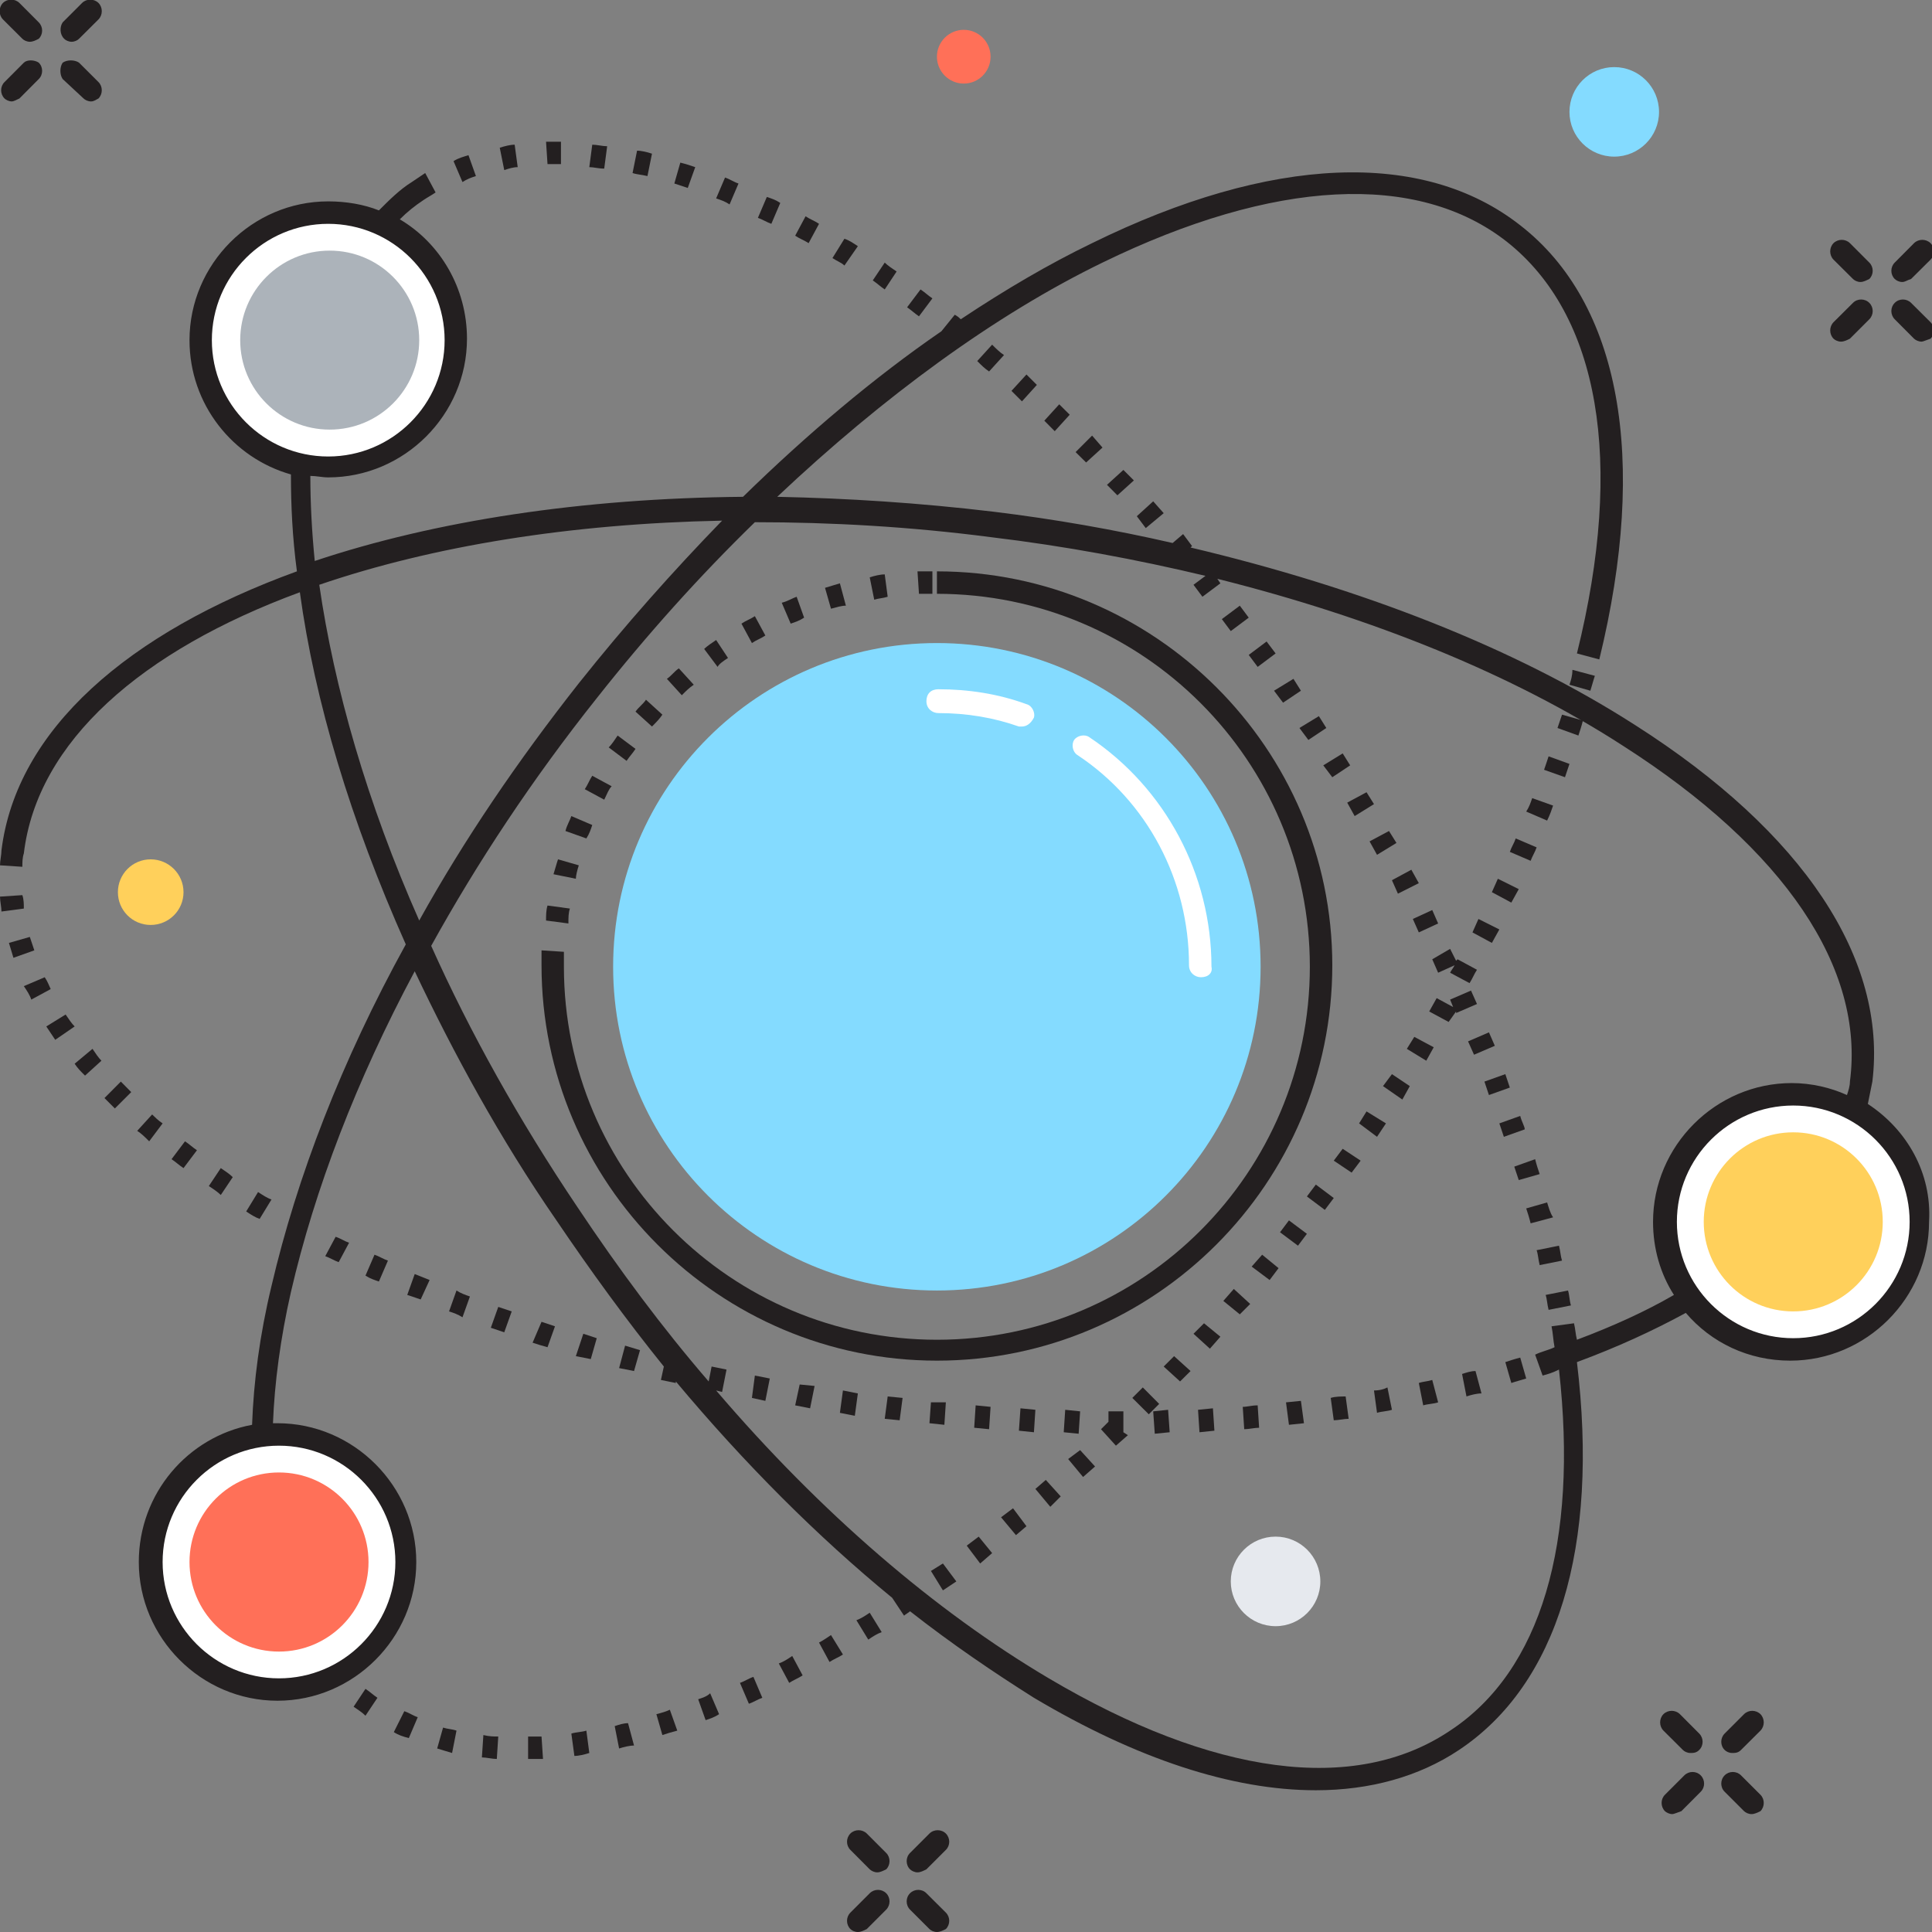 <?xml version="1.0" encoding="UTF-8"?>
<svg xmlns="http://www.w3.org/2000/svg" xmlns:xlink="http://www.w3.org/1999/xlink" width="82px" height="82px" viewBox="0 0 82 82" version="1.1">
<rect x="0" y="0" width="82" height="82" fill="#808080" stroke="none"/>
<g id="surface1">
<path style=" stroke:none;fill-rule:nonzero;fill:rgb(13.725%,12.157%,12.549%);fill-opacity:1;" d="M 73.516 74.402 C 73.387 74.402 73.262 74.34 73.199 74.273 C 73.008 74.086 73.008 73.77 73.199 73.578 L 74.023 72.754 C 74.211 72.566 74.527 72.566 74.719 72.754 C 74.906 72.945 74.906 73.262 74.719 73.453 L 73.895 74.273 C 73.77 74.402 73.641 74.402 73.516 74.402 Z M 73.516 74.402 "/>
<path style=" stroke:none;fill-rule:nonzero;fill:rgb(13.725%,12.157%,12.549%);fill-opacity:1;" d="M 70.98 76.996 C 70.855 76.996 70.73 76.934 70.664 76.871 C 70.477 76.68 70.477 76.363 70.664 76.176 L 71.488 75.352 C 71.68 75.16 71.996 75.16 72.184 75.352 C 72.375 75.543 72.375 75.859 72.184 76.047 L 71.363 76.871 C 71.172 76.934 71.047 76.996 70.98 76.996 Z M 70.98 76.996 "/>
<path style=" stroke:none;fill-rule:nonzero;fill:rgb(13.725%,12.157%,12.549%);fill-opacity:1;" d="M 74.34 76.996 C 74.211 76.996 74.086 76.934 74.023 76.871 L 73.199 76.047 C 73.008 75.859 73.008 75.543 73.199 75.352 C 73.387 75.16 73.703 75.16 73.895 75.352 L 74.719 76.176 C 74.906 76.363 74.906 76.68 74.719 76.871 C 74.59 76.934 74.465 76.996 74.34 76.996 Z M 74.34 76.996 "/>
<path style=" stroke:none;fill-rule:nonzero;fill:rgb(13.725%,12.157%,12.549%);fill-opacity:1;" d="M 71.742 74.402 C 71.617 74.402 71.488 74.34 71.426 74.273 L 70.602 73.453 C 70.414 73.262 70.414 72.945 70.602 72.754 C 70.793 72.566 71.109 72.566 71.301 72.754 L 72.121 73.578 C 72.312 73.77 72.312 74.086 72.121 74.273 C 71.996 74.402 71.867 74.402 71.742 74.402 Z M 71.742 74.402 "/>
<path style=" stroke:none;fill-rule:nonzero;fill:rgb(13.725%,12.157%,12.549%);fill-opacity:1;" d="M 80.734 11.969 C 80.605 11.969 80.48 11.902 80.418 11.84 C 80.227 11.652 80.227 11.336 80.418 11.145 L 81.238 10.32 C 81.43 10.133 81.746 10.133 81.938 10.32 C 82.125 10.512 82.125 10.828 81.938 11.02 L 81.113 11.84 C 80.922 11.902 80.859 11.969 80.734 11.969 Z M 80.734 11.969 "/>
<path style=" stroke:none;fill-rule:nonzero;fill:rgb(13.725%,12.157%,12.549%);fill-opacity:1;" d="M 78.137 14.5 C 78.012 14.5 77.883 14.438 77.82 14.375 C 77.633 14.184 77.633 13.867 77.82 13.676 L 78.645 12.855 C 78.832 12.664 79.152 12.664 79.34 12.855 C 79.531 13.043 79.531 13.359 79.34 13.551 L 78.516 14.375 C 78.391 14.438 78.266 14.5 78.137 14.5 Z M 78.137 14.5 "/>
<path style=" stroke:none;fill-rule:nonzero;fill:rgb(13.725%,12.157%,12.549%);fill-opacity:1;" d="M 81.559 14.5 C 81.43 14.5 81.305 14.438 81.238 14.375 L 80.418 13.551 C 80.227 13.359 80.227 13.043 80.418 12.855 C 80.605 12.664 80.922 12.664 81.113 12.855 L 81.938 13.676 C 82.125 13.867 82.125 14.184 81.938 14.375 C 81.746 14.438 81.621 14.5 81.559 14.5 Z M 81.559 14.5 "/>
<path style=" stroke:none;fill-rule:nonzero;fill:rgb(13.725%,12.157%,12.549%);fill-opacity:1;" d="M 78.961 11.969 C 78.832 11.969 78.707 11.902 78.645 11.84 L 77.82 11.02 C 77.633 10.828 77.633 10.512 77.82 10.32 C 78.012 10.133 78.328 10.133 78.516 10.32 L 79.34 11.145 C 79.531 11.336 79.531 11.652 79.34 11.84 C 79.215 11.902 79.086 11.969 78.961 11.969 Z M 78.961 11.969 "/>
<path style=" stroke:none;fill-rule:nonzero;fill:rgb(13.725%,12.157%,12.549%);fill-opacity:1;" d="M 3.039 1.773 C 2.914 1.773 2.785 1.711 2.723 1.645 C 2.531 1.457 2.531 1.141 2.66 0.949 L 3.484 0.125 C 3.672 -0.062 3.988 -0.062 4.18 0.125 C 4.367 0.316 4.367 0.633 4.18 0.824 L 3.355 1.645 C 3.293 1.711 3.168 1.773 3.039 1.773 Z M 3.039 1.773 "/>
<path style=" stroke:none;fill-rule:nonzero;fill:rgb(13.725%,12.157%,12.549%);fill-opacity:1;" d="M 0.508 4.305 C 0.379 4.305 0.254 4.242 0.191 4.18 C 0 3.988 0 3.672 0.191 3.484 L 1.012 2.66 C 1.141 2.531 1.457 2.531 1.645 2.66 C 1.836 2.848 1.836 3.168 1.645 3.355 L 0.824 4.18 C 0.695 4.242 0.57 4.305 0.508 4.305 Z M 0.508 4.305 "/>
<path style=" stroke:none;fill-rule:nonzero;fill:rgb(13.725%,12.157%,12.549%);fill-opacity:1;" d="M 3.863 4.305 C 3.734 4.305 3.609 4.242 3.547 4.18 L 2.66 3.355 C 2.531 3.168 2.531 2.848 2.66 2.66 C 2.848 2.531 3.168 2.531 3.355 2.66 L 4.18 3.484 C 4.367 3.672 4.367 3.988 4.18 4.18 C 4.051 4.242 3.988 4.305 3.863 4.305 Z M 3.863 4.305 "/>
<path style=" stroke:none;fill-rule:nonzero;fill:rgb(13.725%,12.157%,12.549%);fill-opacity:1;" d="M 1.266 1.773 C 1.141 1.773 1.012 1.711 0.949 1.645 L 0.125 0.824 C -0.062 0.633 -0.062 0.316 0.125 0.125 C 0.316 -0.062 0.633 -0.062 0.824 0.125 L 1.645 0.949 C 1.836 1.141 1.836 1.457 1.645 1.645 C 1.52 1.711 1.395 1.773 1.266 1.773 Z M 1.266 1.773 "/>
<path style=" stroke:none;fill-rule:nonzero;fill:rgb(13.725%,12.157%,12.549%);fill-opacity:1;" d="M 38.941 79.469 C 38.816 79.469 38.688 79.402 38.625 79.34 C 38.434 79.152 38.434 78.832 38.625 78.645 L 39.449 77.82 C 39.637 77.633 39.957 77.633 40.145 77.82 C 40.336 78.012 40.336 78.328 40.145 78.516 L 39.32 79.34 C 39.195 79.402 39.07 79.469 38.941 79.469 Z M 38.941 79.469 "/>
<path style=" stroke:none;fill-rule:nonzero;fill:rgb(13.725%,12.157%,12.549%);fill-opacity:1;" d="M 36.41 82 C 36.281 82 36.156 81.938 36.094 81.875 C 35.902 81.684 35.902 81.367 36.094 81.176 L 36.914 80.355 C 37.105 80.164 37.422 80.164 37.613 80.355 C 37.801 80.543 37.801 80.859 37.613 81.051 L 36.789 81.875 C 36.664 81.938 36.535 82 36.41 82 Z M 36.41 82 "/>
<path style=" stroke:none;fill-rule:nonzero;fill:rgb(13.725%,12.157%,12.549%);fill-opacity:1;" d="M 39.766 82 C 39.637 82 39.512 81.938 39.449 81.875 L 38.625 81.051 C 38.434 80.859 38.434 80.543 38.625 80.355 C 38.816 80.164 39.133 80.164 39.32 80.355 L 40.145 81.176 C 40.336 81.367 40.336 81.684 40.145 81.875 C 40.02 81.938 39.891 82 39.766 82 Z M 39.766 82 "/>
<path style=" stroke:none;fill-rule:nonzero;fill:rgb(13.725%,12.157%,12.549%);fill-opacity:1;" d="M 37.234 79.469 C 37.105 79.469 36.98 79.402 36.914 79.34 L 36.094 78.516 C 35.902 78.328 35.902 78.012 36.094 77.82 C 36.281 77.633 36.598 77.633 36.789 77.82 L 37.613 78.645 C 37.801 78.832 37.801 79.152 37.613 79.34 C 37.484 79.402 37.359 79.469 37.234 79.469 Z M 37.234 79.469 "/>
<path style=" stroke:none;fill-rule:nonzero;fill:rgb(13.725%,12.157%,12.549%);fill-opacity:1;" d="M 39.766 24.25 L 39.766 25.203 C 48.504 25.203 55.594 32.293 55.594 41.031 C 55.594 49.77 48.504 56.863 39.766 56.863 C 31.027 56.863 23.934 49.77 23.934 41.031 C 23.934 40.84 23.934 40.652 23.934 40.398 L 22.984 40.336 C 22.984 40.523 22.984 40.777 22.984 40.969 C 22.984 50.215 30.52 57.75 39.766 57.75 C 49.012 57.75 56.547 50.215 56.547 40.969 C 56.547 31.785 49.012 24.25 39.766 24.25 Z M 39.766 24.25 "/>
<path style=" stroke:none;fill-rule:nonzero;fill:rgb(13.725%,12.157%,12.549%);fill-opacity:1;" d="M 32.484 26.973 L 32.039 26.152 C 31.852 26.277 31.66 26.34 31.469 26.469 L 31.914 27.293 C 32.102 27.164 32.293 27.102 32.484 26.973 Z M 32.484 26.973 "/>
<path style=" stroke:none;fill-rule:nonzero;fill:rgb(13.725%,12.157%,12.549%);fill-opacity:1;" d="M 34.129 26.215 L 33.812 25.328 C 33.625 25.391 33.434 25.52 33.18 25.582 L 33.559 26.469 C 33.75 26.406 33.941 26.34 34.129 26.215 Z M 34.129 26.215 "/>
<path style=" stroke:none;fill-rule:nonzero;fill:rgb(13.725%,12.157%,12.549%);fill-opacity:1;" d="M 30.898 27.926 L 30.395 27.164 C 30.203 27.293 30.016 27.418 29.887 27.543 L 30.457 28.305 C 30.52 28.176 30.711 28.051 30.898 27.926 Z M 30.898 27.926 "/>
<path style=" stroke:none;fill-rule:nonzero;fill:rgb(13.725%,12.157%,12.549%);fill-opacity:1;" d="M 39.574 25.203 L 39.574 24.25 C 39.387 24.25 39.133 24.25 38.941 24.25 L 39.004 25.203 C 39.133 25.203 39.32 25.203 39.574 25.203 Z M 39.574 25.203 "/>
<path style=" stroke:none;fill-rule:nonzero;fill:rgb(13.725%,12.157%,12.549%);fill-opacity:1;" d="M 35.902 25.707 L 35.648 24.758 C 35.461 24.82 35.207 24.887 35.016 24.949 L 35.27 25.836 C 35.523 25.77 35.711 25.707 35.902 25.707 Z M 35.902 25.707 "/>
<path style=" stroke:none;fill-rule:nonzero;fill:rgb(13.725%,12.157%,12.549%);fill-opacity:1;" d="M 37.676 25.328 L 37.551 24.379 C 37.359 24.379 37.105 24.441 36.914 24.504 L 37.105 25.453 C 37.297 25.391 37.484 25.391 37.676 25.328 Z M 37.676 25.328 "/>
<path style=" stroke:none;fill-rule:nonzero;fill:rgb(13.725%,12.157%,12.549%);fill-opacity:1;" d="M 29.445 29.062 L 28.812 28.367 C 28.621 28.496 28.496 28.684 28.305 28.812 L 28.938 29.508 C 29.129 29.316 29.254 29.191 29.445 29.062 Z M 29.445 29.062 "/>
<path style=" stroke:none;fill-rule:nonzero;fill:rgb(13.725%,12.157%,12.549%);fill-opacity:1;" d="M 25.137 35.016 L 24.25 34.637 C 24.188 34.828 24.062 35.016 24 35.27 L 24.887 35.586 C 25.012 35.395 25.074 35.207 25.137 35.016 Z M 25.137 35.016 "/>
<path style=" stroke:none;fill-rule:nonzero;fill:rgb(13.725%,12.157%,12.549%);fill-opacity:1;" d="M 28.113 30.332 L 27.418 29.699 C 27.293 29.887 27.102 30.016 26.973 30.203 L 27.672 30.836 C 27.859 30.648 27.988 30.52 28.113 30.332 Z M 28.113 30.332 "/>
<path style=" stroke:none;fill-rule:nonzero;fill:rgb(13.725%,12.157%,12.549%);fill-opacity:1;" d="M 24.188 38.562 L 23.238 38.434 C 23.176 38.625 23.176 38.879 23.176 39.07 L 24.125 39.195 C 24.125 38.941 24.125 38.754 24.188 38.562 Z M 24.188 38.562 "/>
<path style=" stroke:none;fill-rule:nonzero;fill:rgb(13.725%,12.157%,12.549%);fill-opacity:1;" d="M 24.566 36.727 L 23.684 36.473 C 23.617 36.664 23.555 36.914 23.492 37.105 L 24.441 37.297 C 24.441 37.168 24.504 36.914 24.566 36.727 Z M 24.566 36.727 "/>
<path style=" stroke:none;fill-rule:nonzero;fill:rgb(13.725%,12.157%,12.549%);fill-opacity:1;" d="M 25.961 33.371 L 25.137 32.926 C 25.012 33.117 24.949 33.305 24.82 33.496 L 25.645 33.941 C 25.77 33.688 25.836 33.496 25.961 33.371 Z M 25.961 33.371 "/>
<path style=" stroke:none;fill-rule:nonzero;fill:rgb(13.725%,12.157%,12.549%);fill-opacity:1;" d="M 26.973 31.785 L 26.215 31.219 C 26.09 31.406 25.961 31.598 25.836 31.723 L 26.594 32.293 C 26.723 32.102 26.848 31.977 26.973 31.785 Z M 26.973 31.785 "/>
<path style=" stroke:none;fill-rule:nonzero;fill:rgb(51.765%,85.882%,100%);fill-opacity:1;" d="M 53.504 41.031 C 53.504 48.621 47.355 54.773 39.766 54.773 C 32.176 54.773 26.023 48.621 26.023 41.031 C 26.023 33.441 32.176 27.293 39.766 27.293 C 47.355 27.293 53.504 33.441 53.504 41.031 Z M 53.504 41.031 "/>
<path style=" stroke:none;fill-rule:nonzero;fill:rgb(100%,100%,100%);fill-opacity:1;" d="M 50.973 41.477 C 50.719 41.477 50.465 41.285 50.465 40.969 C 50.465 37.359 48.695 34.004 45.719 32.039 C 45.527 31.914 45.465 31.598 45.59 31.406 C 45.719 31.219 46.035 31.152 46.223 31.281 C 49.453 33.434 51.418 37.105 51.418 41.031 C 51.48 41.285 51.289 41.477 50.973 41.477 Z M 50.973 41.477 "/>
<path style=" stroke:none;fill-rule:nonzero;fill:rgb(100%,100%,100%);fill-opacity:1;" d="M 43.375 30.836 C 43.312 30.836 43.246 30.836 43.246 30.836 C 42.172 30.457 41.031 30.266 39.828 30.266 C 39.574 30.266 39.32 30.078 39.32 29.762 C 39.32 29.445 39.512 29.254 39.828 29.254 C 41.094 29.254 42.363 29.445 43.566 29.887 C 43.816 29.949 43.945 30.266 43.883 30.457 C 43.754 30.711 43.566 30.836 43.375 30.836 Z M 43.375 30.836 "/>
<path style=" stroke:none;fill-rule:nonzero;fill:rgb(100%,100%,100%);fill-opacity:1;" d="M 19.438 14.438 C 19.438 17.445 17 19.883 13.992 19.883 C 10.984 19.883 8.547 17.445 8.547 14.438 C 8.547 11.43 10.984 8.992 13.992 8.992 C 17 8.992 19.438 11.43 19.438 14.438 Z M 19.438 14.438 "/>
<path style=" stroke:none;fill-rule:nonzero;fill:rgb(67.451%,70.196%,72.941%);fill-opacity:1;" d="M 17.793 14.438 C 17.793 16.535 16.094 18.234 13.992 18.234 C 11.895 18.234 10.195 16.535 10.195 14.438 C 10.195 12.34 11.895 10.637 13.992 10.637 C 16.094 10.637 17.793 12.34 17.793 14.438 Z M 17.793 14.438 "/>
<path style=" stroke:none;fill-rule:nonzero;fill:rgb(100%,100%,100%);fill-opacity:1;" d="M 81.559 51.859 C 81.559 54.867 79.117 57.305 76.109 57.305 C 73.105 57.305 70.664 54.867 70.664 51.859 C 70.664 48.852 73.105 46.414 76.109 46.414 C 79.117 46.414 81.559 48.852 81.559 51.859 Z M 81.559 51.859 "/>
<path style=" stroke:none;fill-rule:nonzero;fill:rgb(100%,81.569%,35.686%);fill-opacity:1;" d="M 79.91 51.859 C 79.91 53.957 78.211 55.66 76.109 55.66 C 74.012 55.66 72.312 53.957 72.312 51.859 C 72.312 49.762 74.012 48.059 76.109 48.059 C 78.211 48.059 79.91 49.762 79.91 51.859 Z M 79.91 51.859 "/>
<path style=" stroke:none;fill-rule:nonzero;fill:rgb(100%,100%,100%);fill-opacity:1;" d="M 17.285 66.297 C 17.285 69.305 14.848 71.742 11.84 71.742 C 8.832 71.742 6.395 69.305 6.395 66.297 C 6.395 63.289 8.832 60.852 11.84 60.852 C 14.848 60.852 17.285 63.289 17.285 66.297 Z M 17.285 66.297 "/>
<path style=" stroke:none;fill-rule:nonzero;fill:rgb(13.725%,12.157%,12.549%);fill-opacity:1;" d="M 63.891 45.59 L 63.004 45.906 L 63.195 46.477 L 64.082 46.16 C 64.016 45.969 63.953 45.781 63.891 45.59 Z M 63.891 45.59 "/>
<path style=" stroke:none;fill-rule:nonzero;fill:rgb(13.725%,12.157%,12.549%);fill-opacity:1;" d="M 65.602 54.961 C 65.664 55.152 65.664 55.344 65.727 55.594 L 66.676 55.406 C 66.613 55.215 66.613 54.961 66.551 54.773 Z M 65.602 54.961 "/>
<path style=" stroke:none;fill-rule:nonzero;fill:rgb(13.725%,12.157%,12.549%);fill-opacity:1;" d="M 62.309 44.199 L 62.562 44.766 L 63.445 44.387 L 63.195 43.816 Z M 62.309 44.199 "/>
<path style=" stroke:none;fill-rule:nonzero;fill:rgb(13.725%,12.157%,12.549%);fill-opacity:1;" d="M 64.523 47.363 L 63.637 47.68 C 63.699 47.871 63.766 48.059 63.828 48.25 L 64.715 47.934 C 64.715 47.809 64.586 47.617 64.523 47.363 Z M 64.523 47.363 "/>
<path style=" stroke:none;fill-rule:nonzero;fill:rgb(13.725%,12.157%,12.549%);fill-opacity:1;" d="M 66.168 52.871 L 65.219 53.062 C 65.285 53.254 65.285 53.441 65.348 53.695 L 66.297 53.504 C 66.234 53.316 66.234 53.125 66.168 52.871 Z M 66.168 52.871 "/>
<path style=" stroke:none;fill-rule:nonzero;fill:rgb(13.725%,12.157%,12.549%);fill-opacity:1;" d="M 64.27 49.516 C 64.332 49.707 64.398 49.898 64.461 50.086 L 65.348 49.832 C 65.285 49.645 65.219 49.453 65.156 49.199 Z M 64.27 49.516 "/>
<path style=" stroke:none;fill-rule:nonzero;fill:rgb(13.725%,12.157%,12.549%);fill-opacity:1;" d="M 65.664 51.035 L 64.777 51.289 C 64.84 51.48 64.902 51.668 64.965 51.922 L 65.918 51.668 C 65.789 51.48 65.727 51.227 65.664 51.035 Z M 65.664 51.035 "/>
<path style=" stroke:none;fill-rule:nonzero;fill:rgb(13.725%,12.157%,12.549%);fill-opacity:1;" d="M 53 26.215 L 52.621 25.707 L 51.859 26.277 L 52.238 26.785 Z M 53 26.215 "/>
<path style=" stroke:none;fill-rule:nonzero;fill:rgb(13.725%,12.157%,12.549%);fill-opacity:1;" d="M 59.332 37.93 L 60.219 37.484 L 59.902 36.914 L 59.078 37.359 Z M 59.332 37.93 "/>
<path style=" stroke:none;fill-rule:nonzero;fill:rgb(13.725%,12.157%,12.549%);fill-opacity:1;" d="M 60.219 39.574 L 61.039 39.195 L 60.789 38.625 L 59.965 39.004 Z M 60.219 39.574 "/>
<path style=" stroke:none;fill-rule:nonzero;fill:rgb(13.725%,12.157%,12.549%);fill-opacity:1;" d="M 58.445 36.281 L 59.27 35.777 L 58.953 35.27 L 58.129 35.711 Z M 58.445 36.281 "/>
<path style=" stroke:none;fill-rule:nonzero;fill:rgb(13.725%,12.157%,12.549%);fill-opacity:1;" d="M 55.531 31.406 L 56.293 30.898 L 55.977 30.395 L 55.152 30.898 Z M 55.531 31.406 "/>
<path style=" stroke:none;fill-rule:nonzero;fill:rgb(13.725%,12.157%,12.549%);fill-opacity:1;" d="M 54.457 29.824 L 55.215 29.316 L 54.898 28.812 L 54.074 29.316 Z M 54.457 29.824 "/>
<path style=" stroke:none;fill-rule:nonzero;fill:rgb(13.725%,12.157%,12.549%);fill-opacity:1;" d="M 53.379 28.305 L 54.141 27.734 L 53.758 27.227 L 53 27.797 Z M 53.379 28.305 "/>
<path style=" stroke:none;fill-rule:nonzero;fill:rgb(13.725%,12.157%,12.549%);fill-opacity:1;" d="M 56.547 32.988 L 57.305 32.484 L 56.988 31.977 L 56.164 32.484 Z M 56.547 32.988 "/>
<path style=" stroke:none;fill-rule:nonzero;fill:rgb(13.725%,12.157%,12.549%);fill-opacity:1;" d="M 57.496 34.637 L 58.316 34.129 L 58 33.625 L 57.18 34.066 Z M 57.496 34.637 "/>
<path style=" stroke:none;fill-rule:nonzero;fill:rgb(13.725%,12.157%,12.549%);fill-opacity:1;" d="M 36.41 10.449 C 36.219 10.32 36.031 10.195 35.84 10.133 L 35.332 10.953 C 35.523 11.082 35.711 11.145 35.84 11.27 Z M 36.41 10.449 "/>
<path style=" stroke:none;fill-rule:nonzero;fill:rgb(13.725%,12.157%,12.549%);fill-opacity:1;" d="M 20.199 7.473 L 19.883 6.586 C 19.691 6.648 19.438 6.711 19.25 6.84 L 19.629 7.727 C 19.82 7.598 20.008 7.535 20.199 7.473 Z M 20.199 7.473 "/>
<path style=" stroke:none;fill-rule:nonzero;fill:rgb(13.725%,12.157%,12.549%);fill-opacity:1;" d="M 38.055 11.523 C 37.867 11.398 37.676 11.27 37.551 11.145 L 37.043 11.902 C 37.234 12.031 37.359 12.156 37.551 12.285 Z M 38.055 11.523 "/>
<path style=" stroke:none;fill-rule:nonzero;fill:rgb(13.725%,12.157%,12.549%);fill-opacity:1;" d="M 21.973 7.094 L 21.844 6.141 C 21.656 6.141 21.402 6.207 21.211 6.27 L 21.402 7.219 C 21.594 7.156 21.781 7.094 21.973 7.094 Z M 21.973 7.094 "/>
<path style=" stroke:none;fill-rule:nonzero;fill:rgb(13.725%,12.157%,12.549%);fill-opacity:1;" d="M 25.77 6.207 C 25.582 6.207 25.328 6.141 25.137 6.141 L 25.012 7.094 C 25.203 7.094 25.391 7.156 25.645 7.156 Z M 25.77 6.207 "/>
<path style=" stroke:none;fill-rule:nonzero;fill:rgb(13.725%,12.157%,12.549%);fill-opacity:1;" d="M 34.762 9.5 C 34.574 9.371 34.383 9.309 34.191 9.18 L 33.75 10.004 C 33.941 10.133 34.129 10.195 34.32 10.32 Z M 34.762 9.5 "/>
<path style=" stroke:none;fill-rule:nonzero;fill:rgb(13.725%,12.157%,12.549%);fill-opacity:1;" d="M 31.344 7.789 C 31.152 7.727 30.965 7.598 30.773 7.535 L 30.395 8.422 C 30.582 8.484 30.773 8.547 30.965 8.676 Z M 31.344 7.789 "/>
<path style=" stroke:none;fill-rule:nonzero;fill:rgb(13.725%,12.157%,12.549%);fill-opacity:1;" d="M 27.672 6.523 C 27.48 6.457 27.227 6.395 27.039 6.395 L 26.848 7.344 C 27.039 7.41 27.227 7.41 27.48 7.473 Z M 27.672 6.523 "/>
<path style=" stroke:none;fill-rule:nonzero;fill:rgb(13.725%,12.157%,12.549%);fill-opacity:1;" d="M 33.117 8.613 C 32.926 8.484 32.738 8.422 32.547 8.359 L 32.168 9.246 C 32.355 9.309 32.547 9.434 32.738 9.5 Z M 33.117 8.613 "/>
<path style=" stroke:none;fill-rule:nonzero;fill:rgb(13.725%,12.157%,12.549%);fill-opacity:1;" d="M 29.508 7.094 C 29.316 7.027 29.129 6.965 28.875 6.902 L 28.621 7.789 C 28.812 7.852 29 7.914 29.191 7.977 Z M 29.508 7.094 "/>
<path style=" stroke:none;fill-rule:nonzero;fill:rgb(13.725%,12.157%,12.549%);fill-opacity:1;" d="M 23.617 6.965 L 23.809 6.965 L 23.809 6.016 L 23.617 6.016 C 23.492 6.016 23.301 6.016 23.176 6.016 L 23.238 6.965 C 23.301 6.965 23.492 6.965 23.617 6.965 Z M 23.617 6.965 "/>
<path style=" stroke:none;fill-rule:nonzero;fill:rgb(13.725%,12.157%,12.549%);fill-opacity:1;" d="M 41.98 15.766 L 42.613 15.07 C 42.426 14.945 42.297 14.816 42.109 14.629 L 41.477 15.324 C 41.664 15.512 41.793 15.641 41.98 15.766 Z M 41.98 15.766 "/>
<path style=" stroke:none;fill-rule:nonzero;fill:rgb(13.725%,12.157%,12.549%);fill-opacity:1;" d="M 44.766 18.301 L 45.402 17.602 L 44.957 17.16 L 44.324 17.855 Z M 44.766 18.301 "/>
<path style=" stroke:none;fill-rule:nonzero;fill:rgb(13.725%,12.157%,12.549%);fill-opacity:1;" d="M 39.574 12.664 C 39.387 12.539 39.258 12.41 39.07 12.285 L 38.5 13.043 C 38.688 13.172 38.816 13.297 39.004 13.426 Z M 39.574 12.664 "/>
<path style=" stroke:none;fill-rule:nonzero;fill:rgb(13.725%,12.157%,12.549%);fill-opacity:1;" d="M 43.375 17.035 L 44.008 16.336 L 43.566 15.895 L 42.93 16.59 Z M 43.375 17.035 "/>
<path style=" stroke:none;fill-rule:nonzero;fill:rgb(13.725%,12.157%,12.549%);fill-opacity:1;" d="M 46.098 19.629 L 46.793 18.996 L 46.352 18.488 L 45.652 19.188 Z M 46.098 19.629 "/>
<path style=" stroke:none;fill-rule:nonzero;fill:rgb(13.725%,12.157%,12.549%);fill-opacity:1;" d="M 48.629 22.414 L 49.391 21.781 L 48.945 21.277 L 48.25 21.91 Z M 48.629 22.414 "/>
<path style=" stroke:none;fill-rule:nonzero;fill:rgb(13.725%,12.157%,12.549%);fill-opacity:1;" d="M 47.426 21.023 L 48.125 20.391 C 47.996 20.262 47.809 20.074 47.68 19.945 L 46.984 20.578 C 47.109 20.707 47.238 20.832 47.426 21.023 Z M 47.426 21.023 "/>
<path style=" stroke:none;fill-rule:nonzero;fill:rgb(13.725%,12.157%,12.549%);fill-opacity:1;" d="M 65.219 35.965 L 64.332 35.586 C 64.27 35.777 64.145 35.965 64.082 36.156 L 64.965 36.535 C 65.031 36.348 65.156 36.156 65.219 35.965 Z M 65.219 35.965 "/>
<path style=" stroke:none;fill-rule:nonzero;fill:rgb(13.725%,12.157%,12.549%);fill-opacity:1;" d="M 66.613 32.422 L 65.727 32.102 C 65.664 32.293 65.602 32.484 65.535 32.672 L 66.422 32.988 C 66.488 32.801 66.551 32.609 66.613 32.422 Z M 66.613 32.422 "/>
<path style=" stroke:none;fill-rule:nonzero;fill:rgb(13.725%,12.157%,12.549%);fill-opacity:1;" d="M 53.125 53.758 L 53.887 54.328 L 54.266 53.824 L 53.57 53.254 Z M 53.125 53.758 "/>
<path style=" stroke:none;fill-rule:nonzero;fill:rgb(13.725%,12.157%,12.549%);fill-opacity:1;" d="M 52.367 54.707 L 51.922 55.215 L 52.621 55.785 L 53.062 55.344 Z M 52.367 54.707 "/>
<path style=" stroke:none;fill-rule:nonzero;fill:rgb(13.725%,12.157%,12.549%);fill-opacity:1;" d="M 16.715 73.516 C 16.906 73.641 17.098 73.703 17.352 73.77 L 17.73 72.883 C 17.539 72.82 17.352 72.691 17.16 72.629 Z M 16.715 73.516 "/>
<path style=" stroke:none;fill-rule:nonzero;fill:rgb(13.725%,12.157%,12.549%);fill-opacity:1;" d="M 54.328 52.301 L 55.09 52.871 L 55.469 52.367 L 54.707 51.797 Z M 54.328 52.301 "/>
<path style=" stroke:none;fill-rule:nonzero;fill:rgb(13.725%,12.157%,12.549%);fill-opacity:1;" d="M 24.25 73.578 L 24.379 74.527 C 24.566 74.527 24.82 74.465 25.012 74.402 L 24.887 73.453 C 24.695 73.516 24.441 73.516 24.25 73.578 Z M 24.25 73.578 "/>
<path style=" stroke:none;fill-rule:nonzero;fill:rgb(13.725%,12.157%,12.549%);fill-opacity:1;" d="M 26.09 73.262 L 26.277 74.211 C 26.469 74.148 26.723 74.086 26.91 74.086 L 26.656 73.137 C 26.469 73.137 26.277 73.199 26.09 73.262 Z M 26.09 73.262 "/>
<path style=" stroke:none;fill-rule:nonzero;fill:rgb(13.725%,12.157%,12.549%);fill-opacity:1;" d="M 20.453 74.59 C 20.641 74.59 20.895 74.656 21.086 74.656 L 21.148 73.703 C 20.961 73.703 20.77 73.703 20.516 73.641 Z M 20.453 74.59 "/>
<path style=" stroke:none;fill-rule:nonzero;fill:rgb(13.725%,12.157%,12.549%);fill-opacity:1;" d="M 15.008 72.438 C 15.195 72.566 15.387 72.691 15.512 72.82 L 16.02 72.059 C 15.832 71.934 15.703 71.805 15.512 71.68 Z M 15.008 72.438 "/>
<path style=" stroke:none;fill-rule:nonzero;fill:rgb(13.725%,12.157%,12.549%);fill-opacity:1;" d="M 18.555 74.211 C 18.742 74.273 18.996 74.34 19.188 74.402 L 19.375 73.453 C 19.188 73.387 18.996 73.387 18.805 73.324 Z M 18.555 74.211 "/>
<path style=" stroke:none;fill-rule:nonzero;fill:rgb(13.725%,12.157%,12.549%);fill-opacity:1;" d="M 22.414 73.703 L 22.414 74.656 C 22.605 74.656 22.859 74.656 23.047 74.656 L 22.984 73.703 C 22.859 73.703 22.605 73.703 22.414 73.703 Z M 22.414 73.703 "/>
<path style=" stroke:none;fill-rule:nonzero;fill:rgb(13.725%,12.157%,12.549%);fill-opacity:1;" d="M 27.859 72.754 L 28.113 73.641 C 28.305 73.578 28.496 73.516 28.746 73.453 L 28.43 72.566 C 28.305 72.629 28.113 72.691 27.859 72.754 Z M 27.859 72.754 "/>
<path style=" stroke:none;fill-rule:nonzero;fill:rgb(13.725%,12.157%,12.549%);fill-opacity:1;" d="M 36.348 68.766 L 36.852 69.59 C 37.043 69.461 37.234 69.336 37.422 69.273 L 36.914 68.449 C 36.727 68.574 36.535 68.703 36.348 68.766 Z M 36.348 68.766 "/>
<path style=" stroke:none;fill-rule:nonzero;fill:rgb(13.725%,12.157%,12.549%);fill-opacity:1;" d="M 33.055 70.602 L 33.496 71.426 C 33.688 71.301 33.875 71.234 34.066 71.109 L 33.625 70.285 C 33.434 70.414 33.242 70.539 33.055 70.602 Z M 33.055 70.602 "/>
<path style=" stroke:none;fill-rule:nonzero;fill:rgb(13.725%,12.157%,12.549%);fill-opacity:1;" d="M 34.762 69.715 L 35.207 70.539 C 35.395 70.414 35.586 70.348 35.777 70.223 L 35.27 69.398 C 35.078 69.527 34.891 69.652 34.762 69.715 Z M 34.762 69.715 "/>
<path style=" stroke:none;fill-rule:nonzero;fill:rgb(13.725%,12.157%,12.549%);fill-opacity:1;" d="M 31.406 71.426 L 31.785 72.312 C 31.977 72.25 32.168 72.121 32.355 72.059 L 31.977 71.172 C 31.785 71.234 31.598 71.363 31.406 71.426 Z M 31.406 71.426 "/>
<path style=" stroke:none;fill-rule:nonzero;fill:rgb(13.725%,12.157%,12.549%);fill-opacity:1;" d="M 29.633 72.121 L 29.949 73.008 C 30.141 72.945 30.332 72.883 30.52 72.754 L 30.141 71.867 C 30.016 71.996 29.824 72.059 29.633 72.121 Z M 29.633 72.121 "/>
<path style=" stroke:none;fill-rule:nonzero;fill:rgb(13.725%,12.157%,12.549%);fill-opacity:1;" d="M 65.918 34.191 L 65.031 33.875 C 64.965 34.066 64.902 34.258 64.777 34.445 L 65.664 34.828 C 65.789 34.574 65.852 34.383 65.918 34.191 Z M 65.918 34.191 "/>
<path style=" stroke:none;fill-rule:nonzero;fill:rgb(13.725%,12.157%,12.549%);fill-opacity:1;" d="M 49.391 58 L 50.086 58.633 L 50.531 58.191 L 49.832 57.559 Z M 49.391 58 "/>
<path style=" stroke:none;fill-rule:nonzero;fill:rgb(13.725%,12.157%,12.549%);fill-opacity:1;" d="M 62.434 42.043 L 61.547 42.426 L 61.676 42.742 L 60.977 42.363 L 60.66 42.93 L 61.484 43.375 L 61.801 42.93 L 61.801 42.996 L 62.688 42.613 Z M 62.434 42.043 "/>
<path style=" stroke:none;fill-rule:nonzero;fill:rgb(13.725%,12.157%,12.549%);fill-opacity:1;" d="M 60.535 45.02 L 60.852 44.449 L 60.027 44.008 L 59.711 44.516 Z M 60.535 45.02 "/>
<path style=" stroke:none;fill-rule:nonzero;fill:rgb(13.725%,12.157%,12.549%);fill-opacity:1;" d="M 45.336 61.926 L 45.969 62.688 L 46.477 62.242 L 45.844 61.547 Z M 45.336 61.926 "/>
<path style=" stroke:none;fill-rule:nonzero;fill:rgb(13.725%,12.157%,12.549%);fill-opacity:1;" d="M 66.105 30.898 L 66.992 31.219 C 67.055 31.027 67.121 30.836 67.184 30.582 L 66.297 30.332 C 66.234 30.52 66.168 30.711 66.105 30.898 Z M 66.105 30.898 "/>
<path style=" stroke:none;fill-rule:nonzero;fill:rgb(13.725%,12.157%,12.549%);fill-opacity:1;" d="M 50.656 56.609 L 51.352 57.242 L 51.797 56.734 L 51.102 56.164 Z M 50.656 56.609 "/>
<path style=" stroke:none;fill-rule:nonzero;fill:rgb(13.725%,12.157%,12.549%);fill-opacity:1;" d="M 58.699 46.098 L 59.52 46.668 L 59.836 46.098 L 59.078 45.59 Z M 58.699 46.098 "/>
<path style=" stroke:none;fill-rule:nonzero;fill:rgb(13.725%,12.157%,12.549%);fill-opacity:1;" d="M 39.512 66.676 L 40.02 67.5 L 40.59 67.121 L 40.02 66.359 Z M 39.512 66.676 "/>
<path style=" stroke:none;fill-rule:nonzero;fill:rgb(13.725%,12.157%,12.549%);fill-opacity:1;" d="M 42.488 64.398 L 43.121 65.156 L 43.566 64.777 L 42.996 64.016 Z M 42.488 64.398 "/>
<path style=" stroke:none;fill-rule:nonzero;fill:rgb(13.725%,12.157%,12.549%);fill-opacity:1;" d="M 43.945 63.195 L 44.578 63.953 L 45.02 63.512 L 44.387 62.812 Z M 43.945 63.195 "/>
<path style=" stroke:none;fill-rule:nonzero;fill:rgb(13.725%,12.157%,12.549%);fill-opacity:1;" d="M 55.848 50.277 L 55.469 50.781 L 56.23 51.352 L 56.609 50.848 Z M 55.848 50.277 "/>
<path style=" stroke:none;fill-rule:nonzero;fill:rgb(13.725%,12.157%,12.549%);fill-opacity:1;" d="M 66.613 29.062 L 67.5 29.316 C 67.562 29.129 67.625 28.875 67.691 28.684 L 66.738 28.43 C 66.738 28.684 66.676 28.875 66.613 29.062 Z M 66.613 29.062 "/>
<path style=" stroke:none;fill-rule:nonzero;fill:rgb(13.725%,12.157%,12.549%);fill-opacity:1;" d="M 61.039 41.285 L 61.738 40.969 C 61.676 41.094 61.609 41.16 61.547 41.285 L 62.371 41.727 C 62.496 41.539 62.562 41.348 62.688 41.16 L 61.863 40.715 C 61.863 40.715 61.801 40.777 61.801 40.777 L 61.547 40.273 L 60.789 40.715 Z M 61.039 41.285 "/>
<path style=" stroke:none;fill-rule:nonzero;fill:rgb(13.725%,12.157%,12.549%);fill-opacity:1;" d="M 63.637 39.449 L 62.75 39.004 L 62.496 39.574 L 63.32 40.02 Z M 63.637 39.449 "/>
<path style=" stroke:none;fill-rule:nonzero;fill:rgb(13.725%,12.157%,12.549%);fill-opacity:1;" d="M 64.461 37.738 L 63.574 37.297 L 63.32 37.867 L 64.145 38.309 Z M 64.461 37.738 "/>
<path style=" stroke:none;fill-rule:nonzero;fill:rgb(13.725%,12.157%,12.549%);fill-opacity:1;" d="M 41.031 65.602 L 41.602 66.359 L 42.109 65.918 L 41.539 65.219 Z M 41.031 65.602 "/>
<path style=" stroke:none;fill-rule:nonzero;fill:rgb(13.725%,12.157%,12.549%);fill-opacity:1;" d="M 48.504 58.887 L 48.059 59.332 L 48.758 60.027 L 49.199 59.586 Z M 48.504 58.887 "/>
<path style=" stroke:none;fill-rule:nonzero;fill:rgb(13.725%,12.157%,12.549%);fill-opacity:1;" d="M 57.684 47.68 L 58.445 48.25 L 58.824 47.68 L 58 47.172 Z M 57.684 47.68 "/>
<path style=" stroke:none;fill-rule:nonzero;fill:rgb(13.725%,12.157%,12.549%);fill-opacity:1;" d="M 56.609 49.262 L 57.367 49.77 L 57.75 49.262 L 56.988 48.758 Z M 56.609 49.262 "/>
<path style=" stroke:none;fill-rule:nonzero;fill:rgb(13.725%,12.157%,12.549%);fill-opacity:1;" d="M 8.359 48.82 C 8.168 48.695 8.043 48.566 7.852 48.441 L 7.281 49.199 C 7.473 49.328 7.598 49.453 7.789 49.578 Z M 8.359 48.82 "/>
<path style=" stroke:none;fill-rule:nonzero;fill:rgb(13.725%,12.157%,12.549%);fill-opacity:1;" d="M 1.266 39.766 L 0.379 40.02 C 0.441 40.207 0.508 40.461 0.57 40.652 L 1.457 40.336 C 1.395 40.145 1.328 39.957 1.266 39.766 Z M 1.266 39.766 "/>
<path style=" stroke:none;fill-rule:nonzero;fill:rgb(13.725%,12.157%,12.549%);fill-opacity:1;" d="M 3.168 45.148 C 3.293 45.336 3.418 45.465 3.609 45.652 L 4.305 45.02 C 4.18 44.895 4.051 44.703 3.926 44.516 Z M 3.168 45.148 "/>
<path style=" stroke:none;fill-rule:nonzero;fill:rgb(13.725%,12.157%,12.549%);fill-opacity:1;" d="M 0.949 37.992 L 0 38.055 C 0 38.246 0.062 38.5 0.062 38.688 L 1.012 38.562 C 1.012 38.371 1.012 38.184 0.949 37.992 Z M 0.949 37.992 "/>
<path style=" stroke:none;fill-rule:nonzero;fill:rgb(13.725%,12.157%,12.549%);fill-opacity:1;" d="M 2.785 43.059 L 1.965 43.566 C 2.09 43.754 2.215 43.945 2.344 44.133 L 3.168 43.566 C 3.039 43.438 2.914 43.246 2.785 43.059 Z M 2.785 43.059 "/>
<path style=" stroke:none;fill-rule:nonzero;fill:rgb(13.725%,12.157%,12.549%);fill-opacity:1;" d="M 1.898 41.477 L 1.012 41.855 C 1.141 42.043 1.266 42.234 1.328 42.426 L 2.152 41.98 C 2.09 41.855 2.027 41.664 1.898 41.477 Z M 1.898 41.477 "/>
<path style=" stroke:none;fill-rule:nonzero;fill:rgb(13.725%,12.157%,12.549%);fill-opacity:1;" d="M 6.902 47.68 C 6.711 47.555 6.586 47.426 6.457 47.301 L 5.824 47.996 C 6.016 48.125 6.141 48.25 6.332 48.441 Z M 6.902 47.68 "/>
<path style=" stroke:none;fill-rule:nonzero;fill:rgb(13.725%,12.157%,12.549%);fill-opacity:1;" d="M 33.75 59.648 L 34.383 59.773 L 34.574 58.824 L 33.941 58.762 Z M 33.75 59.648 "/>
<path style=" stroke:none;fill-rule:nonzero;fill:rgb(13.725%,12.157%,12.549%);fill-opacity:1;" d="M 35.648 59.965 L 36.281 60.09 L 36.41 59.141 L 35.777 59.016 Z M 35.648 59.965 "/>
<path style=" stroke:none;fill-rule:nonzero;fill:rgb(13.725%,12.157%,12.549%);fill-opacity:1;" d="M 31.914 59.332 L 32.484 59.457 L 32.672 58.508 L 32.039 58.383 Z M 31.914 59.332 "/>
<path style=" stroke:none;fill-rule:nonzero;fill:rgb(13.725%,12.157%,12.549%);fill-opacity:1;" d="M 43.246 60.723 L 43.883 60.789 L 43.945 59.836 L 43.312 59.773 Z M 43.246 60.723 "/>
<path style=" stroke:none;fill-rule:nonzero;fill:rgb(13.725%,12.157%,12.549%);fill-opacity:1;" d="M 10.953 50.594 L 10.449 51.418 C 10.637 51.543 10.828 51.668 11.02 51.734 L 11.523 50.91 C 11.336 50.848 11.145 50.719 10.953 50.594 Z M 10.953 50.594 "/>
<path style=" stroke:none;fill-rule:nonzero;fill:rgb(13.725%,12.157%,12.549%);fill-opacity:1;" d="M 37.551 60.219 L 38.184 60.281 L 38.309 59.332 L 37.676 59.27 Z M 37.551 60.219 "/>
<path style=" stroke:none;fill-rule:nonzero;fill:rgb(13.725%,12.157%,12.549%);fill-opacity:1;" d="M 42.043 59.711 L 41.41 59.648 L 41.348 60.598 L 41.98 60.66 Z M 42.043 59.711 "/>
<path style=" stroke:none;fill-rule:nonzero;fill:rgb(13.725%,12.157%,12.549%);fill-opacity:1;" d="M 40.145 59.52 L 39.512 59.52 L 39.449 60.406 L 40.082 60.473 Z M 40.145 59.52 "/>
<path style=" stroke:none;fill-rule:nonzero;fill:rgb(13.725%,12.157%,12.549%);fill-opacity:1;" d="M 4.434 46.605 C 4.559 46.73 4.75 46.922 4.875 47.047 L 5.57 46.352 C 5.445 46.223 5.254 46.035 5.129 45.906 Z M 4.434 46.605 "/>
<path style=" stroke:none;fill-rule:nonzero;fill:rgb(13.725%,12.157%,12.549%);fill-opacity:1;" d="M 62.055 58.316 L 62.242 59.27 C 62.434 59.203 62.688 59.141 62.879 59.141 L 62.625 58.191 C 62.434 58.191 62.242 58.254 62.055 58.316 Z M 62.055 58.316 "/>
<path style=" stroke:none;fill-rule:nonzero;fill:rgb(13.725%,12.157%,12.549%);fill-opacity:1;" d="M 63.891 57.812 L 64.145 58.699 C 64.332 58.633 64.586 58.57 64.777 58.508 L 64.523 57.621 C 64.27 57.684 64.082 57.75 63.891 57.812 Z M 63.891 57.812 "/>
<path style=" stroke:none;fill-rule:nonzero;fill:rgb(13.725%,12.157%,12.549%);fill-opacity:1;" d="M 50.848 59.836 L 50.91 60.789 L 51.543 60.723 L 51.48 59.773 Z M 50.848 59.836 "/>
<path style=" stroke:none;fill-rule:nonzero;fill:rgb(13.725%,12.157%,12.549%);fill-opacity:1;" d="M 60.219 58.699 L 60.406 59.648 C 60.598 59.586 60.852 59.586 61.039 59.52 L 60.789 58.57 C 60.598 58.633 60.406 58.633 60.219 58.699 Z M 60.219 58.699 "/>
<path style=" stroke:none;fill-rule:nonzero;fill:rgb(13.725%,12.157%,12.549%);fill-opacity:1;" d="M 26.277 58.066 L 26.91 58.191 L 27.164 57.305 L 26.531 57.113 Z M 26.277 58.066 "/>
<path style=" stroke:none;fill-rule:nonzero;fill:rgb(13.725%,12.157%,12.549%);fill-opacity:1;" d="M 52.746 59.711 L 52.809 60.66 C 53 60.66 53.254 60.598 53.441 60.598 L 53.379 59.648 C 53.125 59.648 52.938 59.711 52.746 59.711 Z M 52.746 59.711 "/>
<path style=" stroke:none;fill-rule:nonzero;fill:rgb(13.725%,12.157%,12.549%);fill-opacity:1;" d="M 24.441 57.559 L 25.074 57.684 L 25.328 56.797 L 24.758 56.609 Z M 24.441 57.559 "/>
<path style=" stroke:none;fill-rule:nonzero;fill:rgb(13.725%,12.157%,12.549%);fill-opacity:1;" d="M 56.48 59.332 L 56.609 60.281 C 56.797 60.281 57.051 60.219 57.242 60.219 L 57.113 59.27 C 56.926 59.27 56.672 59.27 56.48 59.332 Z M 56.48 59.332 "/>
<path style=" stroke:none;fill-rule:nonzero;fill:rgb(13.725%,12.157%,12.549%);fill-opacity:1;" d="M 54.582 59.52 L 54.707 60.473 L 55.344 60.406 L 55.215 59.457 Z M 54.582 59.52 "/>
<path style=" stroke:none;fill-rule:nonzero;fill:rgb(13.725%,12.157%,12.549%);fill-opacity:1;" d="M 58.316 59.016 L 58.445 59.965 C 58.633 59.902 58.887 59.902 59.078 59.836 L 58.887 58.887 C 58.762 58.953 58.57 59.016 58.316 59.016 Z M 58.316 59.016 "/>
<path style=" stroke:none;fill-rule:nonzero;fill:rgb(13.725%,12.157%,12.549%);fill-opacity:1;" d="M 19.059 55.66 C 19.25 55.723 19.438 55.785 19.629 55.91 L 19.945 55.027 C 19.758 54.961 19.566 54.898 19.375 54.773 Z M 19.059 55.66 "/>
<path style=" stroke:none;fill-rule:nonzero;fill:rgb(13.725%,12.157%,12.549%);fill-opacity:1;" d="M 45.844 59.902 L 45.211 59.836 L 45.148 60.789 L 45.781 60.852 Z M 45.844 59.902 "/>
<path style=" stroke:none;fill-rule:nonzero;fill:rgb(13.725%,12.157%,12.549%);fill-opacity:1;" d="M 17.285 54.961 L 17.855 55.152 L 18.234 54.328 L 17.602 54.074 Z M 17.285 54.961 "/>
<path style=" stroke:none;fill-rule:nonzero;fill:rgb(13.725%,12.157%,12.549%);fill-opacity:1;" d="M 48.945 59.902 L 49.012 60.852 L 49.645 60.789 L 49.578 59.836 Z M 48.945 59.902 "/>
<path style=" stroke:none;fill-rule:nonzero;fill:rgb(13.725%,12.157%,12.549%);fill-opacity:1;" d="M 14.375 53.57 L 14.816 52.746 C 14.629 52.684 14.438 52.555 14.246 52.492 L 13.805 53.316 C 13.992 53.379 14.184 53.504 14.375 53.57 Z M 14.375 53.57 "/>
<path style=" stroke:none;fill-rule:nonzero;fill:rgb(13.725%,12.157%,12.549%);fill-opacity:1;" d="M 16.082 54.391 L 16.465 53.504 C 16.273 53.441 16.082 53.316 15.895 53.254 L 15.512 54.141 C 15.703 54.266 15.895 54.328 16.082 54.391 Z M 16.082 54.391 "/>
<path style=" stroke:none;fill-rule:nonzero;fill:rgb(13.725%,12.157%,12.549%);fill-opacity:1;" d="M 22.605 56.988 C 22.797 57.051 22.984 57.113 23.238 57.18 L 23.555 56.293 C 23.367 56.23 23.176 56.164 22.984 56.102 Z M 22.605 56.988 "/>
<path style=" stroke:none;fill-rule:nonzero;fill:rgb(13.725%,12.157%,12.549%);fill-opacity:1;" d="M 9.371 49.578 L 8.863 50.34 C 9.055 50.465 9.246 50.594 9.371 50.719 L 9.879 49.961 C 9.75 49.832 9.562 49.707 9.371 49.578 Z M 9.371 49.578 "/>
<path style=" stroke:none;fill-rule:nonzero;fill:rgb(13.725%,12.157%,12.549%);fill-opacity:1;" d="M 20.832 56.355 C 21.023 56.418 21.211 56.48 21.402 56.547 L 21.719 55.66 C 21.527 55.594 21.34 55.531 21.148 55.469 Z M 20.832 56.355 "/>
<path style=" stroke:none;fill-rule:nonzero;fill:rgb(13.725%,12.157%,12.549%);fill-opacity:1;" d="M 47.68 59.902 L 47.047 59.902 L 47.047 60.344 L 46.73 60.66 L 47.363 61.359 L 47.871 60.914 L 47.68 60.789 Z M 47.68 59.902 "/>
<path style=" stroke:none;fill-rule:nonzero;fill:rgb(13.725%,12.157%,12.549%);fill-opacity:1;" d="M 79.277 46.855 C 79.34 46.539 79.402 46.223 79.469 45.906 C 80.102 40.715 76.555 35.332 69.398 30.773 C 64.27 27.48 57.75 24.949 50.531 23.238 L 50.594 23.176 L 50.215 22.668 L 49.77 23.047 C 47.301 22.48 44.766 22.035 42.172 21.719 C 39.004 21.34 35.965 21.148 32.988 21.086 C 37.484 16.844 42.234 13.359 46.793 11.145 C 54.074 7.598 60.156 7.281 63.953 10.258 C 67.879 13.359 68.957 19.566 66.93 27.734 L 67.879 27.988 C 69.969 19.438 68.766 12.855 64.523 9.562 C 60.406 6.332 53.949 6.586 46.352 10.32 C 44.516 11.207 42.68 12.285 40.777 13.551 C 40.715 13.488 40.652 13.426 40.523 13.359 L 39.957 14.059 C 37.105 16.02 34.258 18.426 31.535 21.086 C 24.695 21.148 18.488 22.098 13.359 23.809 C 13.234 22.543 13.172 21.34 13.172 20.199 C 13.426 20.199 13.676 20.262 13.93 20.262 C 17.16 20.262 19.82 17.602 19.82 14.375 C 19.82 12.223 18.68 10.32 16.969 9.309 C 17.285 8.992 17.602 8.738 17.984 8.484 C 18.172 8.359 18.301 8.297 18.488 8.168 L 18.047 7.344 C 17.855 7.473 17.668 7.598 17.477 7.727 C 16.969 8.043 16.527 8.484 16.082 8.93 C 15.449 8.676 14.691 8.547 13.93 8.547 C 10.699 8.547 8.043 11.207 8.043 14.438 C 8.043 17.16 9.879 19.438 12.348 20.137 C 12.348 21.465 12.41 22.797 12.602 24.25 C 5.445 26.848 0.695 30.965 0.062 36.094 L 0.508 36.156 L 0.062 36.094 C 0.062 36.281 0 36.535 0 36.727 L 0.949 36.789 C 0.949 36.598 0.949 36.41 1.012 36.219 C 1.582 31.469 6.016 27.609 12.727 25.137 C 13.359 29.762 14.879 34.828 17.223 40.082 C 14.5 45.02 12.602 49.961 11.523 54.582 C 11.02 56.672 10.766 58.633 10.699 60.473 C 7.977 60.977 5.891 63.383 5.891 66.297 C 5.891 69.527 8.547 72.184 11.777 72.184 C 15.008 72.184 17.668 69.527 17.668 66.297 C 17.668 63.066 15.008 60.406 11.777 60.406 C 11.715 60.406 11.652 60.406 11.586 60.406 C 11.652 58.699 11.902 56.797 12.348 54.836 C 13.359 50.465 15.133 45.844 17.602 41.223 C 19.25 44.703 21.211 48.312 23.617 51.797 C 25.074 53.949 26.594 56.039 28.176 58 L 28.051 58.57 L 28.684 58.699 L 28.684 58.633 C 31.598 62.117 34.699 65.219 37.867 67.816 L 38.371 68.574 C 38.434 68.512 38.562 68.449 38.625 68.387 C 40.398 69.777 42.172 70.98 43.883 72.059 C 48.25 74.656 52.301 75.984 55.848 75.984 C 58.129 75.984 60.219 75.414 61.926 74.273 C 66.105 71.488 67.879 65.664 66.93 57.812 C 68.641 57.18 70.16 56.48 71.551 55.723 C 72.629 56.988 74.211 57.75 75.984 57.75 C 79.215 57.75 81.875 55.09 81.875 51.859 C 82 49.77 80.922 47.934 79.277 46.855 Z M 8.992 14.438 C 8.992 11.715 11.207 9.5 13.93 9.5 C 16.652 9.5 18.871 11.715 18.871 14.438 C 18.871 17.16 16.652 19.375 13.93 19.375 C 11.207 19.375 8.992 17.16 8.992 14.438 Z M 16.781 66.297 C 16.781 69.02 14.562 71.234 11.84 71.234 C 9.117 71.234 6.902 69.02 6.902 66.297 C 6.902 63.574 9.117 61.359 11.84 61.359 C 14.562 61.359 16.781 63.574 16.781 66.297 Z M 13.551 24.82 C 18.363 23.176 24.188 22.227 30.648 22.098 C 28.559 24.25 26.531 26.531 24.566 29 C 21.973 32.293 19.691 35.648 17.793 39.07 C 15.578 34.066 14.184 29.191 13.551 24.82 Z M 66.93 56.863 C 66.867 56.609 66.867 56.418 66.805 56.164 L 65.852 56.293 C 65.918 56.609 65.918 56.863 65.98 57.18 C 65.727 57.305 65.41 57.367 65.156 57.496 L 65.473 58.383 C 65.727 58.316 65.918 58.254 66.168 58.129 C 66.992 65.473 65.41 70.918 61.547 73.453 C 57.496 76.176 51.48 75.352 44.516 71.234 C 39.703 68.387 34.828 64.207 30.395 59.016 L 30.648 59.078 L 30.836 58.129 L 30.203 58 L 30.078 58.633 C 28.113 56.355 26.277 53.887 24.504 51.227 C 22.035 47.555 19.945 43.816 18.301 40.145 C 20.262 36.598 22.605 33.055 25.328 29.633 C 27.48 26.91 29.699 24.441 32.039 22.164 C 35.27 22.164 38.625 22.352 42.043 22.797 C 45.211 23.176 48.25 23.746 51.164 24.441 L 50.656 24.82 L 51.035 25.328 L 51.797 24.758 L 51.668 24.566 C 58.254 26.215 64.207 28.621 68.895 31.66 C 75.73 36.031 79.152 41.094 78.516 45.906 C 78.516 46.098 78.453 46.289 78.391 46.477 C 77.695 46.16 76.871 45.969 76.047 45.969 C 72.82 45.969 70.16 48.629 70.16 51.859 C 70.16 53 70.477 54.074 71.047 54.961 C 69.844 55.66 68.449 56.293 66.93 56.863 Z M 76.109 56.797 C 73.387 56.797 71.172 54.582 71.172 51.859 C 71.172 49.137 73.387 46.922 76.109 46.922 C 78.832 46.922 81.051 49.137 81.051 51.859 C 81.051 54.582 78.832 56.797 76.109 56.797 Z M 76.109 56.797 "/>
<path style=" stroke:none;fill-rule:nonzero;fill:rgb(100%,43.922%,34.51%);fill-opacity:1;" d="M 15.641 66.297 C 15.641 68.395 13.938 70.098 11.84 70.098 C 9.742 70.098 8.043 68.395 8.043 66.297 C 8.043 64.199 9.742 62.496 11.84 62.496 C 13.938 62.496 15.641 64.199 15.641 66.297 Z M 15.641 66.297 "/>
<path style=" stroke:none;fill-rule:nonzero;fill:rgb(100%,43.922%,34.51%);fill-opacity:1;" d="M 42.043 2.406 C 42.043 3.035 41.535 3.547 40.906 3.547 C 40.277 3.547 39.766 3.035 39.766 2.406 C 39.766 1.777 40.277 1.266 40.906 1.266 C 41.535 1.266 42.043 1.777 42.043 2.406 Z M 42.043 2.406 "/>
<path style=" stroke:none;fill-rule:nonzero;fill:rgb(51.765%,85.882%,100%);fill-opacity:1;" d="M 70.414 4.75 C 70.414 5.797 69.562 6.648 68.512 6.648 C 67.465 6.648 66.613 5.797 66.613 4.75 C 66.613 3.699 67.465 2.848 68.512 2.848 C 69.562 2.848 70.414 3.699 70.414 4.75 Z M 70.414 4.75 "/>
<path style=" stroke:none;fill-rule:nonzero;fill:rgb(90.196%,91.373%,93.333%);fill-opacity:1;" d="M 56.039 67.121 C 56.039 68.168 55.188 69.02 54.141 69.02 C 53.09 69.02 52.238 68.168 52.238 67.121 C 52.238 66.07 53.09 65.219 54.141 65.219 C 55.188 65.219 56.039 66.07 56.039 67.121 Z M 56.039 67.121 "/>
<path style=" stroke:none;fill-rule:nonzero;fill:rgb(100%,81.569%,35.686%);fill-opacity:1;" d="M 7.789 37.867 C 7.789 38.637 7.164 39.258 6.395 39.258 C 5.625 39.258 5.004 38.637 5.004 37.867 C 5.004 37.098 5.625 36.473 6.395 36.473 C 7.164 36.473 7.789 37.098 7.789 37.867 Z M 7.789 37.867 "/>
</g>
</svg>
